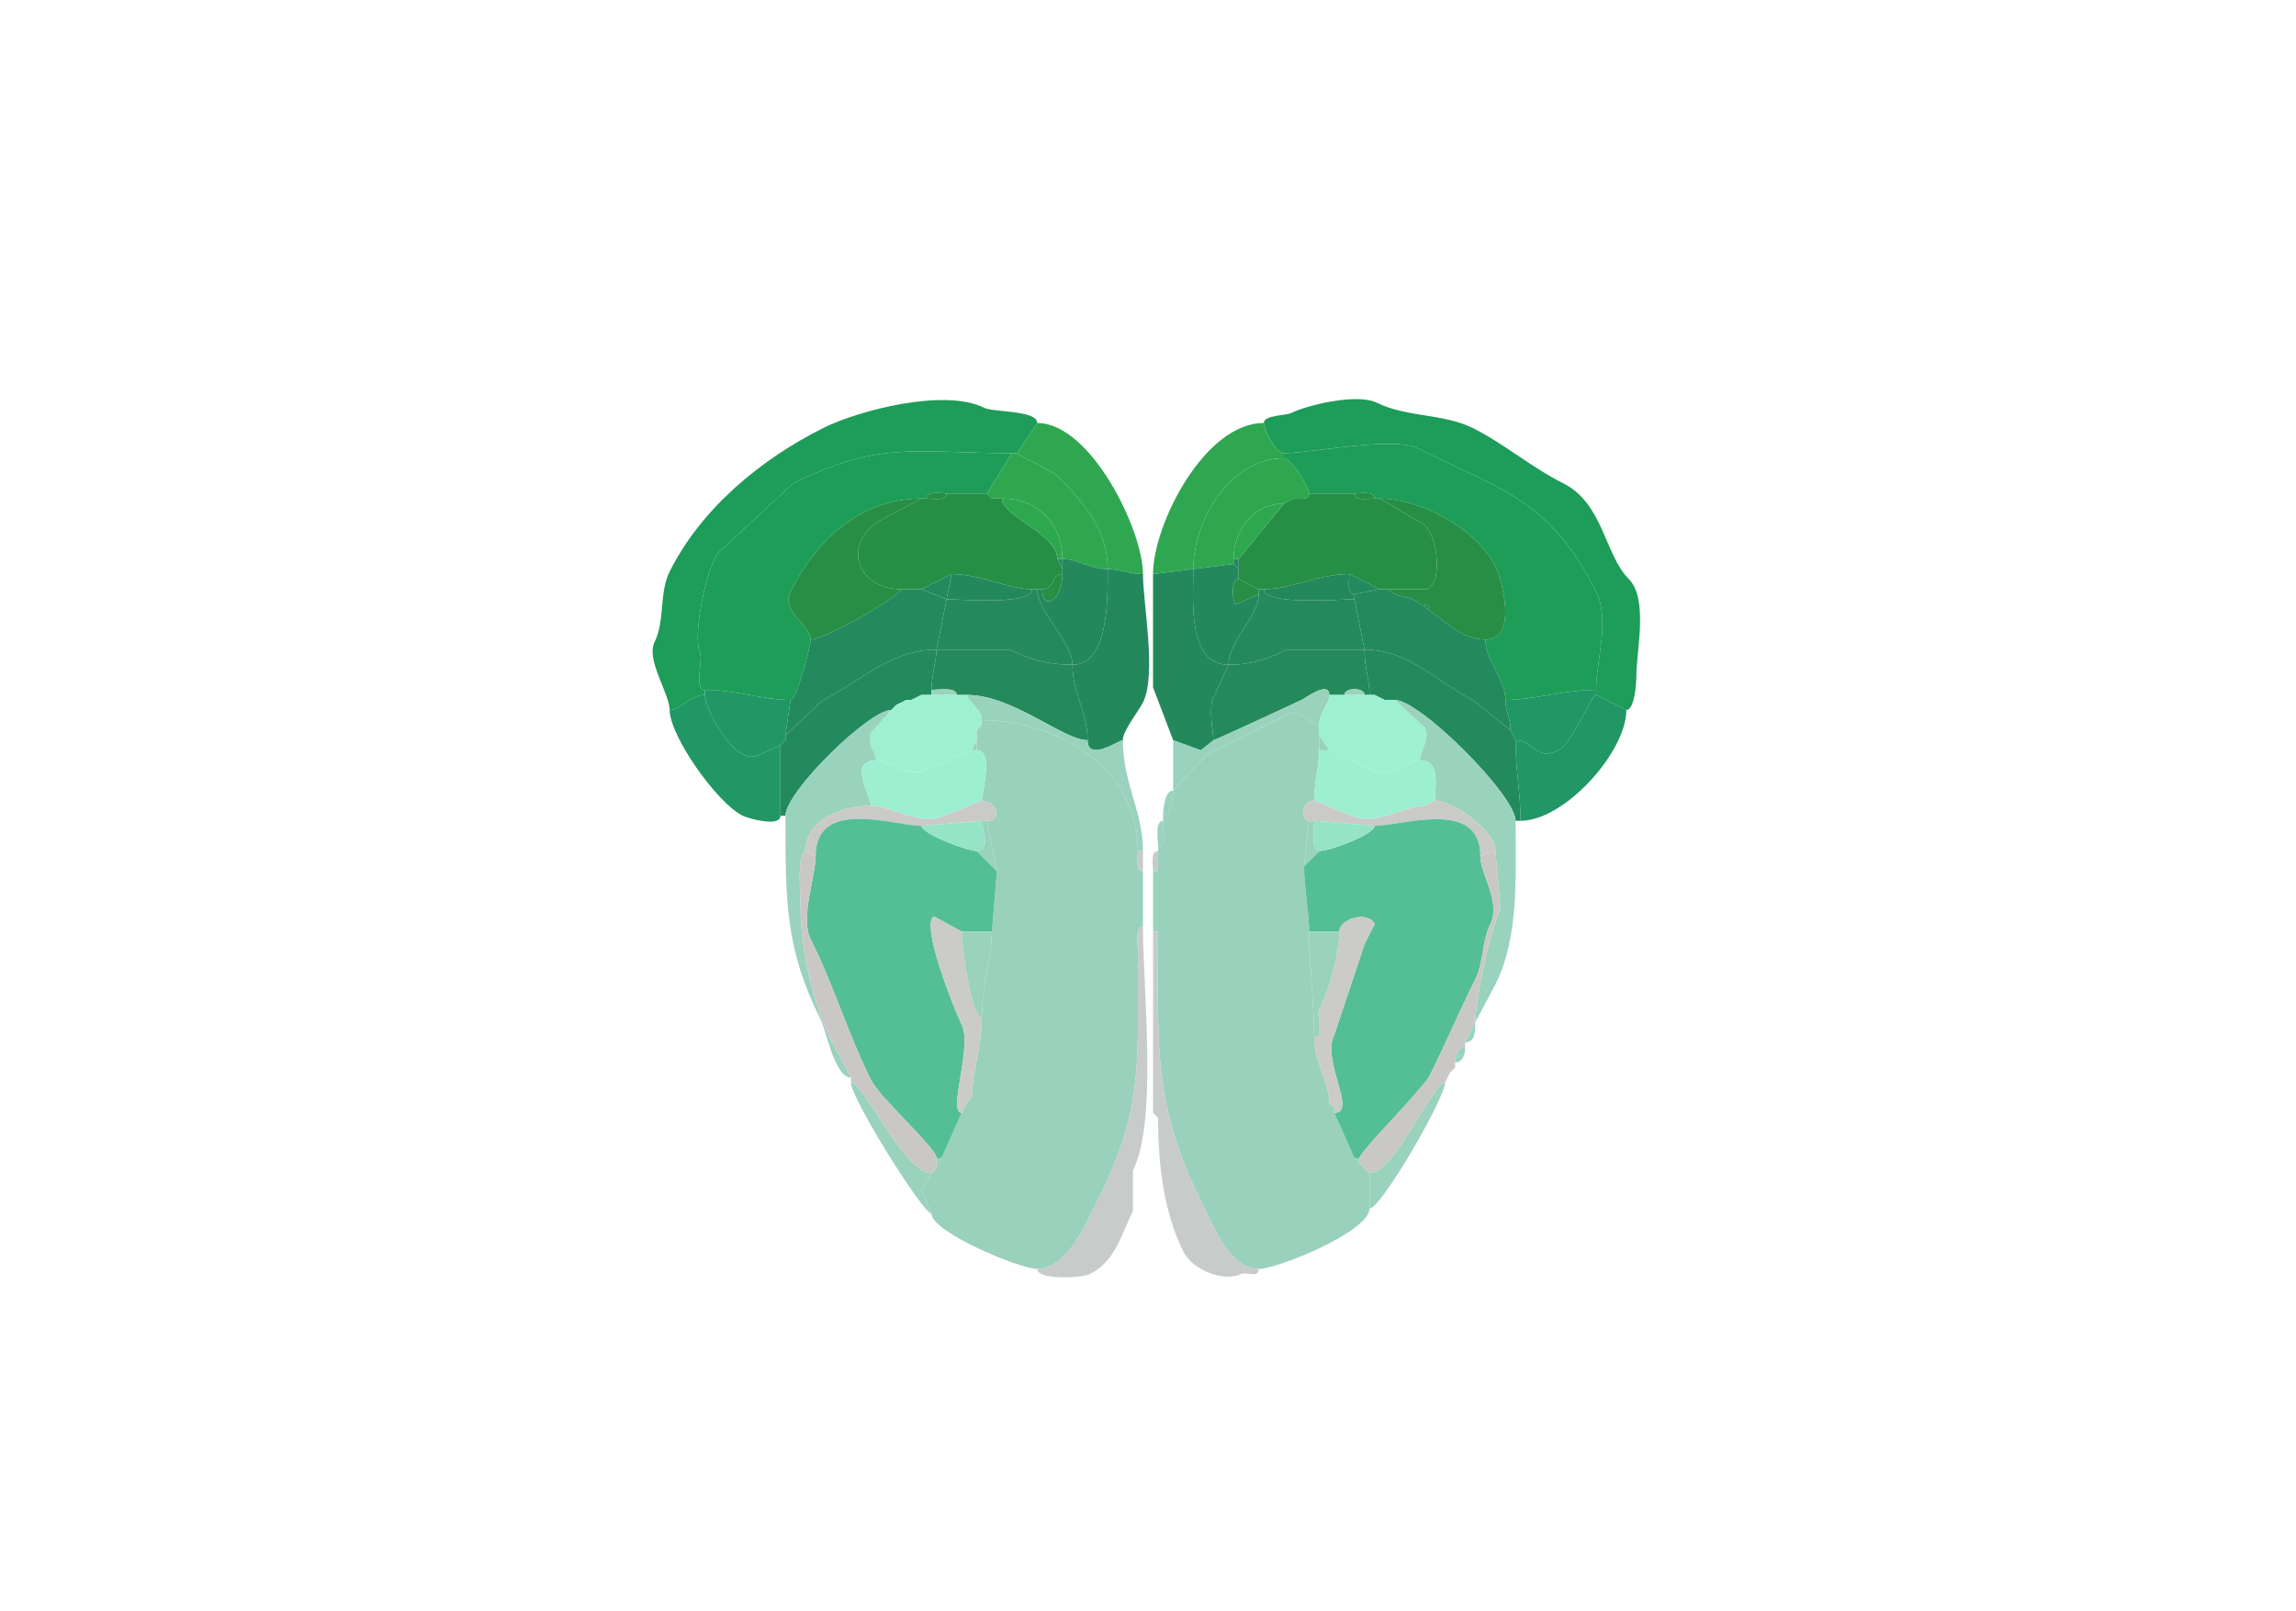 <svg xmlns="http://www.w3.org/2000/svg" viewBox="0 0 456 320"><path fill="#1E9C59" id="MOs1" d="M140 138c-2.971 0-4.768 3-7 3 0-3.206-4.753-9.994-3-13.5 2.09-4.181.89-9.781 3-14 6.186-12.372 17.908-22.204 30.5-28.5 6.89-3.445 24.026-7.987 32-4 1.754.877 10.5.444 10.5 3l-4 6h-1c-18.897 0-26.241-2.63-43.5 6l-14 13c-3.011 1.506-6.027 17.446-4.5 20.5.703 1.406-1.261 7.5 1 7.5v1ZM317 138l6 3c1.663 0 2-5.407 2-7 0-4.507 2.396-15.104-1.5-19-4.801-4.801-5.086-15.043-13-19-6.288-3.144-11.77-7.885-18-11-5.736-2.868-13.299-2.15-19-5-3.925-1.963-13.918.459-17 2-1.114.557-5.5.41-5.5 2 0 1.417 2.383 6 4 6 5.07 0 21.77-3.365 26.5-1 16.459 8.23 26.294 10.088 35.5 28.5 2.822 5.643 0 13.709 0 19.5v1Z"/><path fill="#2FA750" id="PL1" d="M220 113c1.819 0 4.591 1 7 1 0-8.754-10.403-30-21-30l-4 6c0 .39 6.856 3.356 8 4.5 5.385 5.385 10 10.926 10 18.5ZM237 113l-8 1c0-9.762 10.173-30 22-30 0 1.417 2.383 6 4 6v1c-10.768 0-18 12.41-18 22Z"/><path fill="#1E9D58" id="MOs2/3" d="M140 137c6.327 0 11.426 2 17 2 1.207 0 4-10.634 4-12 0-2.805-5.948-5.604-4-9.5 5.016-10.032 13.745-18.5 26-18.5h1c0-1.58 2.855-1 4-1h8l5-8c-18.897 0-26.241-2.63-43.5 6l-14 13c-3.011 1.506-6.027 17.446-4.5 20.5.703 1.406-1.261 7.5 1 7.5ZM317 137c-6.617 0-12.194 2-18 2 0-4.009-4-7.831-4-12 6.608 0 3.233-12.033 2-14.5-3.876-7.752-15.165-13.5-23-13.5h-1c0-1.58-2.855-1-4-1h-9c0-1.294-3.609-7-5-7v-1c5.07 0 21.77-3.365 26.5-1 16.459 8.23 26.294 10.088 35.5 28.5 2.822 5.643 0 13.709 0 19.5Z"/><path fill="#2FA74F" id="PL2/3" d="M211 111c3.071 0 5.362 2 9 2 0-7.574-4.615-13.115-10-18.5-1.144-1.144-8-4.11-8-4.5h-1l-5 8 1 1h2c6.999 0 12 4.932 12 12ZM245 112l-8 1c0-9.59 7.232-22 18-22 1.391 0 5 5.706 5 7 0 1.473-1.952 1-3 1l-2 1c-6.086 0-10 5.298-10 11v1Z"/><path fill="#268E45" id="FRP2/3" d="M188 98c-1.145 0-4-.58-4 1 1.145 0 4 .58 4-1Z"/><path fill="#258F45" id="FRP5" d="M206 117h1c2.618 0 1.651-3 4-3v-1l-1-2c0-4.981-11-8.441-11-12h-2l-1-1h-8c0 1.58-2.855 1-4 1h-1l-7.5 4c-8.338 4.169-5.855 14 3.5 14h4l6-3c5.792 0 11 3 16 3h1Z"/><path fill="#2EA84F" id="PL5" d="m196 98 1 1-1-1Z"/><path fill="#258F45" id="FRP5" d="M274 117h9.5c3.304-1.652 1.779-11.611-1-13l-8.5-5h-1c-1.145 0-4 .58-4-1h-9c0 1.473-1.952 1-3 1l-2 1-9 11v4l4 2h1c5.429 0 10.879-3 17-3l6 3Z"/><path fill="#268E45" id="FRP2/3" d="M269 98c1.145 0 4-.58 4 1-1.145 0-4 .58-4-1ZM179 117c0 1.23-15.075 10-18 10 0-2.805-5.948-5.604-4-9.5 5.016-10.032 13.745-18.5 26-18.5l-7.5 4c-8.338 4.169-5.855 14 3.5 14Z"/><path fill="#2EA84F" id="PL5" d="M210 111h1c0-7.068-5.001-12-12-12 0 3.559 11 7.019 11 12ZM257 99l-2 1 2-1Z"/><path fill="#268E45" id="FRP2/3" fill-rule="evenodd" d="M283 120c0 1.93 1.93 0 0 0m-7-3c0 1.183 3.57 1.535 4.5 2 4.825 2.412 8.772 8 14.5 8 6.608 0 3.233-12.033 2-14.5-3.876-7.752-15.165-13.5-23-13.5l8.5 5c2.779 1.389 4.304 11.348 1 13H276Z"/><path fill="#2EA84F" id="PL5" d="M245 111h1l9-11c-6.086 0-10 5.298-10 11Z"/><path fill="#23885E" id="ORBm5" d="M211 111v2l-1-2h1Z"/><path fill="#24885D" id="ORBm2/3" d="M206 117h1c0 4.57 4 2.221 4-3v-3c3.071 0 5.362 2 9 2 0 5.805.236 19-7 19 0-4.542-7-10.435-7-15Z"/><path fill="#23885E" id="ORBm5" d="m245 112 1 1v-2h-1v1Z"/><path fill="#24885D" id="ORBm2/3" d="M250 118c0 4.432-6 9.23-6 14-8.221 0-7-12.864-7-19l8-1 1 1v2c-1.683 0-1.183 5-.5 5l4.5-2Z"/><path fill="#23895D" id="ORBm1" d="M216 147c0 4.38 6.234 0 7 0 0-1.927 3.095-5.69 4-7.5 2.773-5.546 0-19.645 0-25.5-2.409 0-5.181-1-7-1 0 5.805.236 19-7 19 0 5.751 3 9.34 3 15ZM233 147l5.5 2 2.5-2c0-1.199-1.028-6.443 0-8.5l3-6.5c-8.221 0-7-12.864-7-19l-8 1v22.5l4 10.5Z"/><path fill="#228A5D" id="ORBl5" d="m183 117 5 2 1-5-6 3Z"/><path fill="#23885C" id="ORBvl5" d="M205 117c0 3.253-14.276 2-17 2l1-5c5.792 0 11 3 16 3Z"/><path fill="#268E45" id="FRP2/3" d="M211 114c-2.349 0-1.382 3-4 3 0 4.57 4 2.221 4-3Z"/><path fill="#23885C" id="ORBvl5" d="M269 118v1c-2.808 0-18 1.287-18-2 5.429 0 10.879-3 17-3 0 1.145-.579 4 1 4Z"/><path fill="#228A5D" id="ORBl5" d="m274 117-5 1c-1.579 0-1-2.855-1-4l6 3Z"/><path fill="#268E45" id="FRP2/3" d="M250 117v1l-4.5 2c-.683 0-1.183-5 .5-5l4 2Z"/><path fill="#238A5E" id="ORBl2/3" d="m157 139-1 7 7.5-7c7.436-3.718 13.505-10 22.5-10l2-10-5-2h-4c0 1.23-15.075 10-18 10 0 1.366-2.793 12-4 12Z"/><path fill="#248A5D" id="ORBvl2/3" d="M186 129h14.5c3.948 1.974 7.714 3 12.5 3 0-4.542-7-10.435-7-15h-1c0 3.253-14.276 2-17 2l-2 10ZM271 129h-15.5c-3.792 1.896-6.868 3-11.5 3 0-4.77 6-9.568 6-14v-1h1c0 3.287 15.192 2 18 2l2 10Z"/><path fill="#238A5E" id="ORBl2/3" d="M299 139c0 2.724 1 3.276 1 6l-7.5-6c-7.226-3.613-12.752-10-21.5-10l-2-10v-1l5-1h2c0 1.183 3.57 1.535 4.5 2 4.825 2.412 8.772 8 14.5 8 0 4.169 4 7.991 4 12Z"/><path fill="#238A5E" id="ORBl2/3" d="M283 120c0 1.93 1.93 0 0 0Z"/><path fill="#238A5D" id="ORBl1" d="M155 162h1c0-4.774 16.602-21 21-21l1-1 2-1h1l2-1h2v-1c0-2.707 1-5.903 1-8-8.995 0-15.064 6.282-22.5 10l-7.5 7v1l-1 1v14Z"/><path fill="#248A5B" id="ORBvl1" d="M192 138c9.164 0 19.177 9 24 9 0-5.66-3-9.249-3-15-4.786 0-8.552-1.026-12.5-3H186c0 2.097-1 5.293-1 8 1.235 0 5-.643 5 1h2ZM271 138h1c0-2.933-1-5.321-1-9h-15.5c-3.792 1.896-6.868 3-11.5 3l-3 6.5c-1.028 2.057 0 7.301 0 8.5.294 0 16.502-7.501 17.5-8 .741-.371 5.5-3.892 5.5-1h3c0-1.535 4-1.535 4 0Z"/><path fill="#238A5D" id="ORBl1" d="M301 163h1c0-5.51-1-9.909-1-16l-1-2-7.5-6c-7.226-3.613-12.752-10-21.5-10 0 3.679 1 6.067 1 9h1l2 1h2c5.028 0 24 18.971 24 24Z"/><path fill="#209765" id="AId2/3" d="m156 147-1 1-4.5 2c-4.401 2.201-10.5-8.982-10.5-12v-1c6.327 0 11.426 2 17 2l-1 7v1Z"/><path fill="#99D2BD" id="OLF" d="M185 138h5c0-1.643-3.765-1-5-1v1ZM226 169h1c0-7.902-4-13.496-4-22-.766 0-7 4.38-7 0-4.823 0-14.836-9-24-9 0 1.054 3 2.931 3 5 14.223 0 31 8.927 31 26ZM233 147l5.5 2 2.5-2c.294 0 16.502-7.501 17.5-8 .741-.371 5.5-3.892 5.5-1 0 1.974-2 3.517-2 6-1.947 0-3.644-3.428-6.5-2l-16 8-6.5 7v-10ZM267 138h4c0-1.535-4-1.535-4 0Z"/><path fill="#209765" id="AId2/3" d="m300 145 1 2c3.535 0 4.07 4.215 8.5 2 2.857-1.429 6.481-11 7.5-11v-1c-6.617 0-12.194 2-18 2 0 2.724 1 3.276 1 6Z"/><path fill="#209764" id="AId1" d="M155 148v14c0 2.388-6.58.46-7.5 0-5.183-2.592-14.5-15.891-14.5-21 2.232 0 4.029-3 7-3 0 3.018 6.099 14.201 10.5 12l4.5-2Z"/><path fill="#99D2BD" id="OLF" d="m183 138-2 1 2-1Z"/><path fill="#9DF0D1" id="AOBgl" d="m193 149-9.5 4c-3.057 1.528-6.516-2-9.5-2 0-1.423-1.978-3.544-1-5.5l4-4.5 1-1 2-1h1l2-1h9c0 1.054 3 2.931 3 5v1l-1 1v2l-1 2ZM264 149l8.5 4c3.379 1.69 6.661-2 9.5-2 0-1.606 2.081-4.339 1-6.5l-6-5.5h-2l-2-1h-9c0 1.974-2 3.517-2 6v2l2 3Z"/><path fill="#99D2BD" id="OLF" d="m273 138 2 1-2-1Z"/><path fill="#209764" id="AId1" d="M301 147c0 6.091 1 10.49 1 16 8.718 0 21-13.643 21-22l-6-3c-1.019 0-4.643 9.571-7.5 11-4.43 2.215-4.965-2-8.5-2Z"/><path fill="#99D2BD" id="OLF" d="m180 139-2 1 2-1ZM297 169l1 11.5c-1.969 3.938-5 18.027-5 22.5l4-7.5c4.744-9.488 4-21.471 4-32.5 0-5.029-18.972-24-24-24l6 5.5c1.081 2.161-1 4.894-1 6.5 4.144 0 3 4.987 3 8 3.547 0 12 5.908 12 10ZM178 140l-1 1 1-1ZM160 169c-1.777 0-1 9.717-1 11.5 0 8.023 2.581 19.161 6 26l4 7.5c-3.196 0-4.962-9.424-6-11.5-7.065-14.129-7-23.534-7-40.5 0-4.774 16.602-21 21-21l-4 4.5c-.978 1.956 1 4.077 1 5.5-5.69 0-1 7.178-1 9-4.431 0-13 1.972-13 9Z"/><path fill="#9AD1BD" id="MOB" d="M185 241c0 3.724 17.607 11 21 11 5.451 0 9.052-7.603 11-11.5 6.66-13.32 9-20.808 9-37v-15c0-1.19-.614-4.5 1-4.5v-11c-1.579 0-1-2.855-1-4 0-17.073-16.777-26-31-26v1l-1 1v4c3.449 0 1 8.535 1 10 2.861 0 4.225 4 1 4l2 10-1 12c0 5.316-2 10.977-2 17 0 5.74-2 11.217-2 16l-1 1-1 2-4 9-1 1v1l-1 1-2 3.5 2 4.5ZM272 240c0 4.55-18.223 12-22 12-5.736 0-8.982-8.464-11-12.5-10.093-20.187-9-30.743-9-54.5v-17c1.643 0 1-3.765 1-5v-1c1.638 0 2-3.576 2-5l6.5-7 16-8c2.856-1.428 4.553 2 6.5 2v5c0 2.69-1 6.675-1 10-2.547 0-2.775 4-1 4l-1 9c0 4.284 1 9.371 1 13 0 6.597 1 13.851 1 21 0 4.824 3 8.915 3 13l1 1v1l4 9 1 1 2 2v7Z"/><path fill="#99D2BD" id="OLF" d="m195 144-1 1 1-1ZM262 149h2l-2-3v3Z"/><path fill="#209764" id="AId1" d="m156 147-1 1 1-1Z"/><path fill="#99D2BD" id="OLF" d="M193 149h1v-2l-1 2Z"/><path fill="#9DEFD2" id="AOBmi" d="m195 159-7.5 3c-4.461 2.231-10.59-2-14.5-2 0-1.822-4.69-9 1-9 2.984 0 6.443 3.528 9.5 2l9.5-4h1c3.449 0 1 8.535 1 10ZM285 159l-2 1c-3.809 0-10.079 4.21-14.5 2l-7.5-3c0-3.325 1-7.31 1-10h2l8.5 4c3.379 1.69 6.661-2 9.5-2 4.144 0 3 4.987 3 8Z"/><path fill="#99D2BD" id="OLF" d="M233 157c-1.638 0-2 3.576-2 5 1.638 0 2-3.576 2-5Z"/><path fill="#CACAC9" id="lotd" d="m160 169 2 1c0-11.674 15.637-6 21-6l12-1h1c3.225 0 1.861-4-1-4l-7.5 3c-4.461 2.231-10.59-2-14.5-2-4.431 0-13 1.972-13 9ZM297 169l-3 1c0-11.504-15.474-6-21-6l-12-1h-1c-1.775 0-1.547-4 1-4l7.5 3c4.421 2.21 10.691-2 14.5-2l2-1c3.547 0 12 5.908 12 10Z"/><path fill="#99D2BD" id="OLF" d="m285 159-2 1 2-1Z"/><path fill="#54BF94" id="AON" d="M186 230h1l4-9c-2.861 0 2.182-13.137 0-17.5-1.489-2.978-8.254-20.123-5.5-21.5l5.5 3h6l1-12-4-4c-1.982 0-11-3.454-11-5-5.363 0-21-5.674-21 6 0 3.928-3.129 12.241-1 16.5 4.523 9.047 7.45 18.899 12 28 1.786 3.572 13 13.508 13 15.5ZM269 230h1c0-1.262 12.614-13.728 14-16.5 3.133-6.267 5.83-12.661 9-19 1.642-3.284 1.334-7.667 3-11 2.145-4.29-2-9.953-2-13.5 0-11.504-15.474-6-21-6 0 1.695-8.829 5-11 5l-3 3c0 4.284 1 9.371 1 13h6c0-2.518 5.635-4.23 7-1.5l-2 4-6 18c-2.619 5.237 4.68 15.5 0 15.5l4 9Z"/><path fill="#95E4C8" id="AOBgr" d="M183 164c0 1.546 9.018 5 11 5 2.962 0 1-4.707 1-6l-12 1Z"/><path fill="#99D2BD" id="OLF" d="m194 169 4 4-2-10h-1c0 1.293 1.962 6-1 6ZM231 163c-1.643 0-1 3.765-1 5 1.643 0 1-3.765 1-5ZM262 169l-3 3 1-9h1c0 1.321-.684 6 1 6Z"/><path fill="#95E4C8" id="AOBgr" d="M273 164c0 1.695-8.829 5-11 5-1.684 0-1-4.679-1-6l12 1Z"/><path fill="#CAC8C7" id="lot" d="m186 232-1 1c-5.448 0-13.477-18-16-18v-1l-4-7.5c-3.419-6.839-6-17.977-6-26 0-1.783-.777-11.5 1-11.5l2 1c0 3.928-3.129 12.241-1 16.5 4.523 9.047 7.45 18.899 12 28 1.786 3.572 13 13.508 13 15.5v2Z"/><path fill="#C7CBCA" id="onl" d="M227 169v4c-1.579 0-1-2.855-1-4h1ZM229 173h1v-4c-1.579 0-1 2.855-1 4Z"/><path fill="#CAC8C7" id="lot" d="m270 231 2 2c4.863 0 12.669-18 15-18l1-2 1-1v-1c0-1.238.423-3 2-3v-1l2-4c0-4.473 3.031-18.562 5-22.5l-1-11.5-3 1c0 3.547 4.145 9.21 2 13.5-1.666 3.333-1.358 7.716-3 11-3.17 6.339-5.867 12.733-9 19-1.386 2.772-14 15.238-14 16.5v1Z"/><path fill="#99D2BD" id="OLF" d="M229 185h1v-12h-1v12Z"/><path fill="#CBCBC7" id="aco" d="m192 219-1 2c-2.861 0 2.182-13.137 0-17.5-1.489-2.978-8.254-20.123-5.5-21.5l5.5 3c0 2.594 1.82 17 4 17 0 5.74-2 11.217-2 16l-1 1ZM265 220v1c4.68 0-2.619-10.263 0-15.5l6-18 2-4c-1.365-2.73-7-1.018-7 1.5 0 4.455-2.056 11.613-4 15.5-.619 1.238 1.144 5.5-1 5.5 0 4.824 3 8.915 3 13l1 1Z"/><path fill="#C7CBCA" id="onl" d="M227 184c-1.614 0-1 3.31-1 4.5v15c0 16.192-2.34 23.68-9 37-1.948 3.897-5.549 11.5-11 11.5 0 2.27 8.883 1.808 10.5 1 5.033-2.516 6.245-7.99 8.5-12.5v-8c4.963-9.927 2-36.02 2-48.5Z"/><path fill="#99D2BD" id="OLF" d="M197 185c0 5.316-2 10.977-2 17-2.18 0-4-14.406-4-17h6Z"/><path fill="#C7CBCA" id="onl" d="M230 222c0 9.229 1.153 18.806 5 26.5 1.967 3.934 8.293 6.103 11.5 4.5 1.046-.523 3.5.951 3.5-1-5.736 0-8.982-8.464-11-12.5-10.093-20.187-9-30.743-9-54.5h-1v36l1 1Z"/><path fill="#99D2BD" id="OLF" d="M266 185c0 4.455-2.056 11.613-4 15.5-.619 1.238 1.144 5.5-1 5.5 0-7.149-1-14.403-1-21h6ZM293 203l-2 4c2.109 0 2-2.535 2-4ZM291 208c-1.577 0-2 1.762-2 3 1.577 0 2-1.762 2-3ZM289 212l-1 1 1-1ZM288 213l-1 2 1-2ZM185 233l-2 3.5 2 4.5c-1.697 0-16-22.92-16-26 2.523 0 10.552 18 16 18ZM272 233v7c2.32 0 15-21.983 15-25-2.331 0-10.137 18-15 18Z"/><path fill="#54BF94" id="AON" d="m193 218-1 1 1-1ZM192 219l-1 2 1-2ZM264 219l1 1-1-1Z"/><path fill="#99D2BD" id="OLF" d="m229 221 1 1-1-1ZM187 230l-1 1v-1h1ZM270 230v1l-1-1h1ZM186 232l-1 1 1-1Z"/></svg>